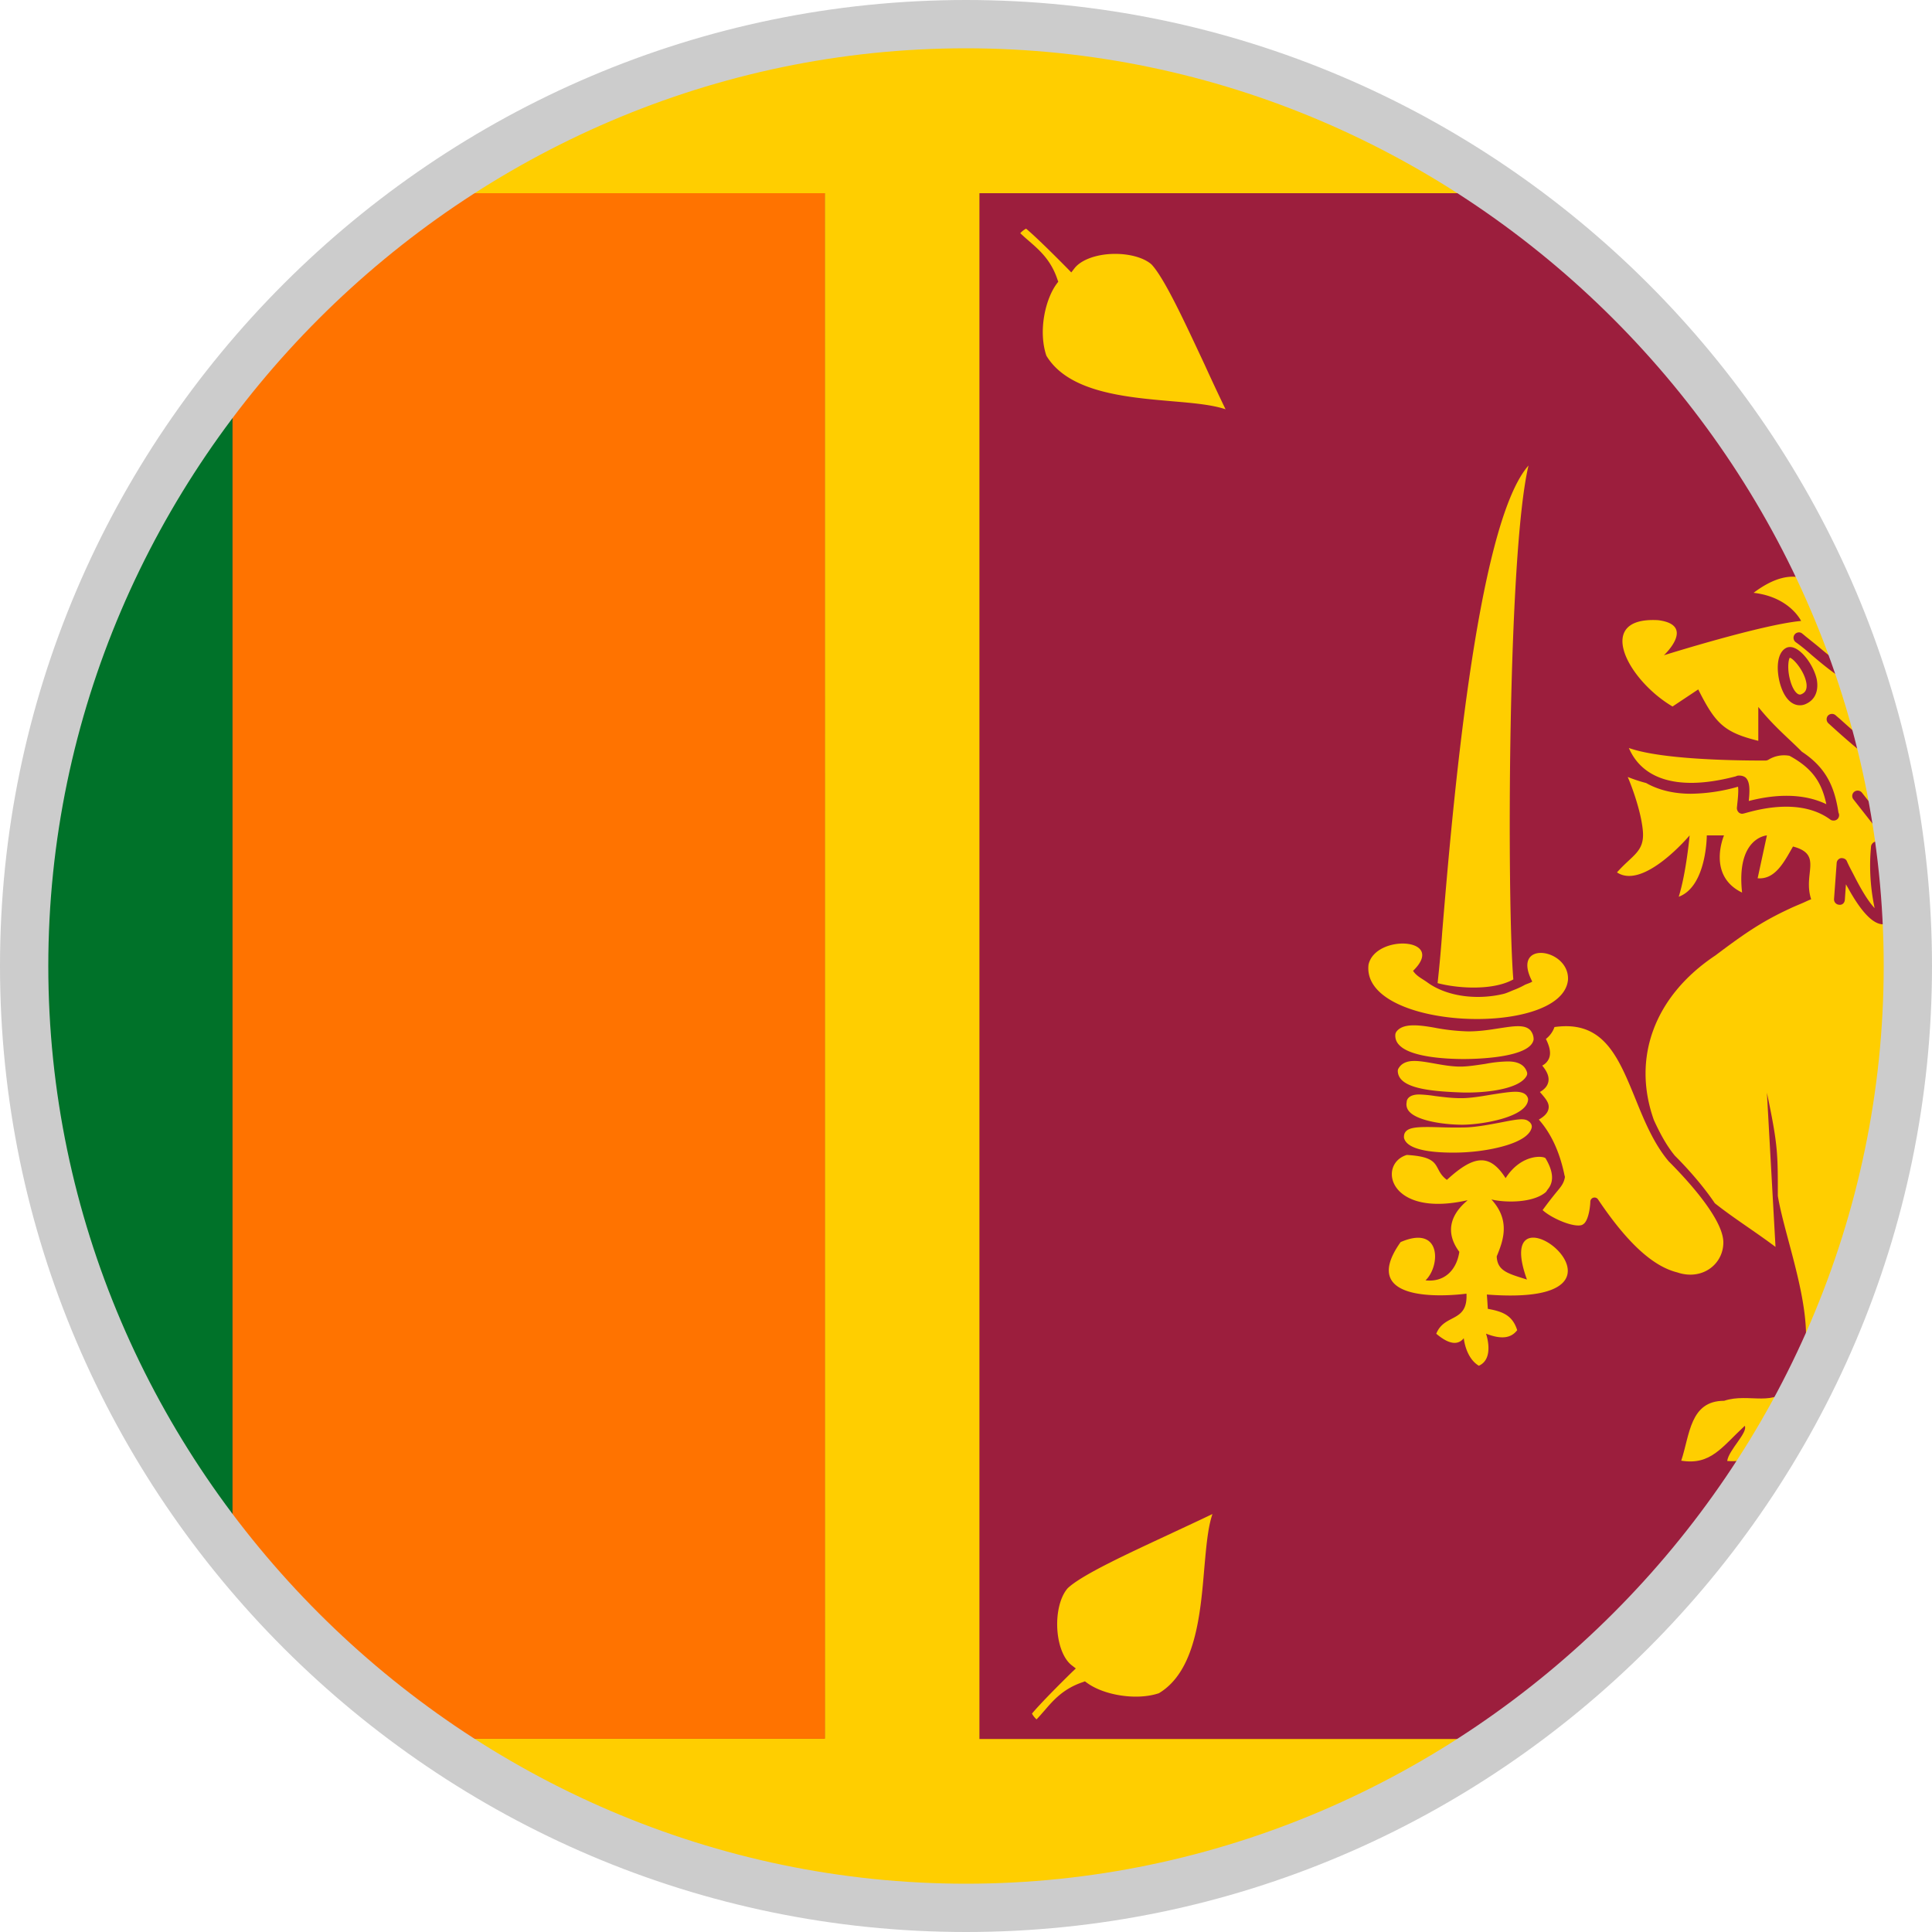 <svg xmlns="http://www.w3.org/2000/svg" fill="none" viewBox="0 0 64 64" aria-hidden="true"><path fill="#9C1E3D" d="M32 62.72c16.966 0 30.72-13.754 30.72-30.72S48.966 1.28 32 1.28 1.28 15.034 1.28 32 15.034 62.72 32 62.72z"/><path fill="#FFCE00" d="M32.445 57.606V6.4H48.97A30.562 30.562 0 0032 1.28 30.58 30.58 0 0015.03 6.4h12.292v51.194H15.027A30.552 30.552 0 0032 62.72a30.566 30.566 0 0016.957-5.114H32.445z"/><path fill="#FF7300" d="M27.318 6.4H15.03a30.917 30.917 0 00-7.33 6.854v37.488a30.856 30.856 0 007.33 6.855h12.292L27.318 6.4z"/><path fill="#007229" d="M1.28 32c0 7.066 2.41 13.555 6.42 18.746V13.254C3.69 18.444 1.28 24.934 1.28 32z"/><path fill="#FFCE00" d="M57.114 46.403c-1.136 0-1.136 1.133-1.421 1.984.976.157 1.337-.441 2.105-1.155.11.224-.534.8-.582 1.165.314.025.566-.023.79-.096.5-.79.941-1.616 1.364-2.451-.573.816-1.412.272-2.256.553z"/><path fill="#FFCE00" d="M59.386 45.837c.083-.106.128-.234.188-.355-.064.128-.144.246-.208.374.007-.01.013-.01.02-.02zM62.72 32c0-1.446-.134-2.86-.33-4.256l-.995-1.267a.178.178 0 01.032-.25.182.182 0 01.253.032l.118.15.487.618c-.032-.185-.051-.371-.087-.557a31.827 31.827 0 00-.278-1.356c-.307-.234-.72-.576-1.354-1.156a.184.184 0 01-.012-.252.184.184 0 01.252-.013c.045.041.096.083.141.121.279.253.56.5.823.717-.061-.246-.122-.493-.192-.736-.11-.393-.205-.793-.33-1.18-.47-.27-.886-.621-1.238-.919a6.082 6.082 0 00-.522-.422.18.18 0 01-.042-.25c.055-.08.173-.102.247-.042.054.039.121.103.185.15.119.097.234.186.365.295.234.199.509.423.8.627a24.008 24.008 0 00-.336-.912 28.839 28.839 0 00-.797-1.92c-.563-.268-1.19-.06-1.82.416 1.2.138 1.574.932 1.574.932-1.29.115-4.544 1.136-4.544 1.136s1.075-1.002-.192-1.162c-2.128-.122-1.02 1.978.477 2.86l.851-.566c.57 1.133.854 1.421 1.99 1.703v-1.123c.51.64 1.012 1.046 1.444 1.484.796.525 1.081 1.15 1.212 2.02a.177.177 0 01-.16.26l-.003-.001h-.006a.162.162 0 01-.106-.035c-.38-.279-.873-.423-1.456-.423-.576 0-1.088.138-1.309.199-.096.028-.128.032-.147.035a.176.176 0 01-.118-.045.208.208 0 01-.061-.147l.016-.157c.013-.112.045-.416.022-.547a5.906 5.906 0 01-1.564.233c-.47 0-1.005-.086-1.479-.355a5.28 5.28 0 01-.611-.201c.067.144.432 1.056.5 1.766.07.71-.334.806-.855 1.395.883.589 2.406-1.225 2.406-1.225s-.112 1.238-.361 2.032c.928-.343.93-2.032.93-2.032h.57s-.576 1.328.599 1.894c-.202-1.83.822-1.894.822-1.894l-.307 1.42c.576.048.87-.524 1.171-1.052 1.008.265.32.892.602 1.747-.125.048-.218.099-.336.147-.138.058-.275.115-.4.176-.931.432-1.527.854-2.439 1.54-2.016 1.343-2.77 3.391-2.035 5.452.195.426.413.838.695 1.18.393.391.921.977 1.324 1.575.63.5 1.316.925 2.01 1.447l-.285-5.108c.365 1.732.362 2 .362 3.418.246 1.482 1.29 4.02.81 5.587C61.618 41.193 62.72 36.73 62.72 32zm-2.896-8.682a.451.451 0 01-.202.045c-.29 0-.528-.262-.656-.717-.121-.435-.118-.988.18-1.17a.277.277 0 01.153-.042c.346 0 .781.598.883 1.068.07.384-.054.679-.358.816zm1.018 5.27a.177.177 0 01.147-.162c.086-.004.163.032.192.105.08.183.179.355.269.535.214.416.444.803.65 1.017a6.794 6.794 0 01-.142-1.737c.01-.173.023-.298.023-.314.016-.1.128-.176.198-.15.1.012.167.105.154.198-.003.01-.144 1.043.201 2.314a.165.165 0 01-.035.156.162.162 0 01-.131.068h-.01c-.412-.02-.841-.66-1.145-1.213a4.655 4.655 0 01-.064-.112l-.016.224-.02.288c-.006.096-.076.182-.191.166a.178.178 0 01-.167-.192l.087-1.19z"/><path fill="#FFCE00" d="M59.29 21.789c-.039.035-.1.358.016.761.073.266.204.458.316.458.02 0 .039-.003.061-.016.083-.038.192-.115.157-.358-.064-.404-.432-.826-.55-.845zM59.18 26.362c.5 0 .942.096 1.32.278-.151-.704-.44-1.178-1.22-1.603a.983.983 0 00-.691.125.193.193 0 01-.103.032h-.102c-1.078 0-3.386-.045-4.426-.416.205.476.71 1.155 2.068 1.155.438 0 .937-.074 1.484-.218.045-.038.244-.038.333.061.128.14.122.416.087.758.272-.07.732-.172 1.25-.172zM57.088 41.158c0-.796-1.267-2.144-1.811-2.688-.5-.595-.807-1.344-1.101-2.07-.528-1.29-.982-2.406-2.298-2.406-.121 0-.25.01-.384.028a.852.852 0 01-.284.394c.108.22.188.46.096.66a.475.475 0 01-.218.223c.131.157.243.346.202.541-.03.134-.119.243-.279.333.02.025.039.045.055.064.144.17.268.313.23.496-.026.128-.122.24-.32.355.397.448.682 1.05.842 1.805.006.032.01.051.016.064a.12.12 0 010 .067c-.039.186-.125.288-.285.48-.106.131-.25.31-.448.582.24.224.838.51 1.187.51.07 0 .125-.014.154-.04.16-.092.23-.498.24-.748a.14.14 0 01.102-.134c.013-.004.029-.004.038-.004.048 0 .09.023.116.064.956 1.424 1.81 2.215 2.624 2.416.819.279 1.526-.265 1.526-.992zM50.131 32.445c-.211-2.563-.195-14.083.503-17.024-1.741 1.971-2.541 11.635-2.858 15.446a43.774 43.774 0 01-.154 1.7c.247.067.692.147 1.19.147.394 0 .92-.048 1.32-.27z"/><path fill="#FFCE00" d="M50.582 42.387c-.608-.195-.982-.275-1.001-.768.205-.499.473-1.18-.176-1.885.473.112 1.366.116 1.789-.233.035-.029.05-.064.076-.1.186-.22.218-.54-.067-1.023-.032-.09-.797-.18-1.328.65-.531-.836-1.062-.756-1.945.057-.493-.365-.1-.755-1.328-.826-.973.295-.618 2.093 2.006 1.501.058 0-1.034.678-.266 1.709-.09.608-.499 1.014-1.12.944.5-.474.532-1.856-.825-1.267-1.59 2.24 2.182 1.708 2.182 1.708.048.973-.73.65-1.001 1.328.304.256.665.452.912.148 0 0 .057.65.499.912.531-.237.237-1.063.237-1.063.499.195.825.157 1.033-.115-.157-.5-.493-.62-.973-.707-.01-.157-.019-.317-.032-.474 5.898.455.032-4.077 1.328-.496zM51.94 32.483c.089-1.072-1.918-1.376-1.182.032-.064.048-.179.074-.256.115-.115.064-.24.122-.377.173-.103.042-.202.09-.31.119-.849.208-1.87.108-2.545-.388-.16-.115-.352-.201-.46-.374 1.13-1.1-1.248-1.229-1.476-.205-.252 2.167 6.362 2.423 6.605.528zM38.144 8.758c-.243-.214-.698-.348-1.203-.348-.599 0-1.133.192-1.354.486l-.099.128-.115-.118c-.01-.01-.944-.964-1.383-1.332a.742.742 0 00-.192.15c.093.09.192.177.292.263.339.295.726.627.94 1.274l.026.07-.045.061c-.384.512-.624 1.571-.349 2.39.73 1.213 2.621 1.376 4.141 1.508.707.06 1.344.115 1.795.268-.204-.422-.448-.94-.694-1.481-.627-1.335-1.318-2.848-1.76-3.319zM35.373 52.608c-.26.288-.397.867-.34 1.462.049.5.225.91.474 1.098l.131.102-.118.112c-.01.01-.966.941-1.334 1.383.041.08.102.147.15.192.09-.09.173-.192.26-.288.294-.343.626-.73 1.276-.947l.067-.026.061.045c.57.422 1.664.595 2.39.349 1.216-.73 1.376-2.621 1.504-4.141.064-.707.116-1.344.27-1.795-.423.204-.942.444-1.476.694-1.328.62-2.842 1.315-3.315 1.76z"/><path fill="#FFCE00" d="M50.691 34.125c-.115-.119-.288-.131-.41-.131-.166 0-.367.032-.601.067-.307.048-.653.105-1.043.105h-.003a6.802 6.802 0 01-1.12-.124c-.612-.11-1.053-.128-1.252.128a.211.211 0 00-.038.086.432.432 0 00.115.349c.371.422 1.587.473 2.096.477h.051c.368 0 2.215-.032 2.317-.647a.46.46 0 00-.112-.31zM49.206 35.242c-.262.038-.534.083-.787.09h-.054c-.282 0-.586-.055-.855-.103-.24-.042-.464-.083-.652-.083-.096 0-.388 0-.528.243a.156.156 0 00-.026.096c.022.56 1.03.665 2.112.704.064.003.122.003.189.003.758 0 1.728-.14 1.958-.54a.16.16 0 00.016-.148c-.118-.342-.512-.342-.643-.342a4.256 4.256 0 00-.73.08zM49.398 36.262c-.323.055-.659.11-.947.116h-.083c-.275 0-.573-.039-.826-.07a4.236 4.236 0 00-.53-.052c-.36 0-.417.186-.414.253a.347.347 0 00.07.294c.24.307 1.086.451 1.764.455h.013c.614 0 2.17-.244 2.176-.852-.032-.16-.173-.24-.423-.24-.198 0-.49.048-.8.096z"/><path fill="#FFCE00" d="M48.131 38.182c.186 0 .371-.006.554-.022.656-.048 1.933-.278 2.054-.806a.159.159 0 000-.068v-.006a.24.24 0 00-.099-.134c-.048-.039-.115-.068-.234-.068-.163 0-.4.048-.697.106-.343.064-.73.14-1.088.16-.115.006-.24.006-.365.006-.34.004-.685-.016-.966-.016-.43 0-.618.039-.717.144-.048.052-.07.116-.064.212.09.406.931.492 1.622.492z"/><path fill="#CCC" d="M32 1.6c16.64 0 30.4 13.76 30.4 30.4S48.64 62.4 32 62.4 1.6 48.64 1.6 32 15.36 1.6 32 1.6zM32 0C14.4 0 0 14.4 0 32s14.4 32 32 32 32-14.4 32-32S49.6 0 32 0z"/></svg>